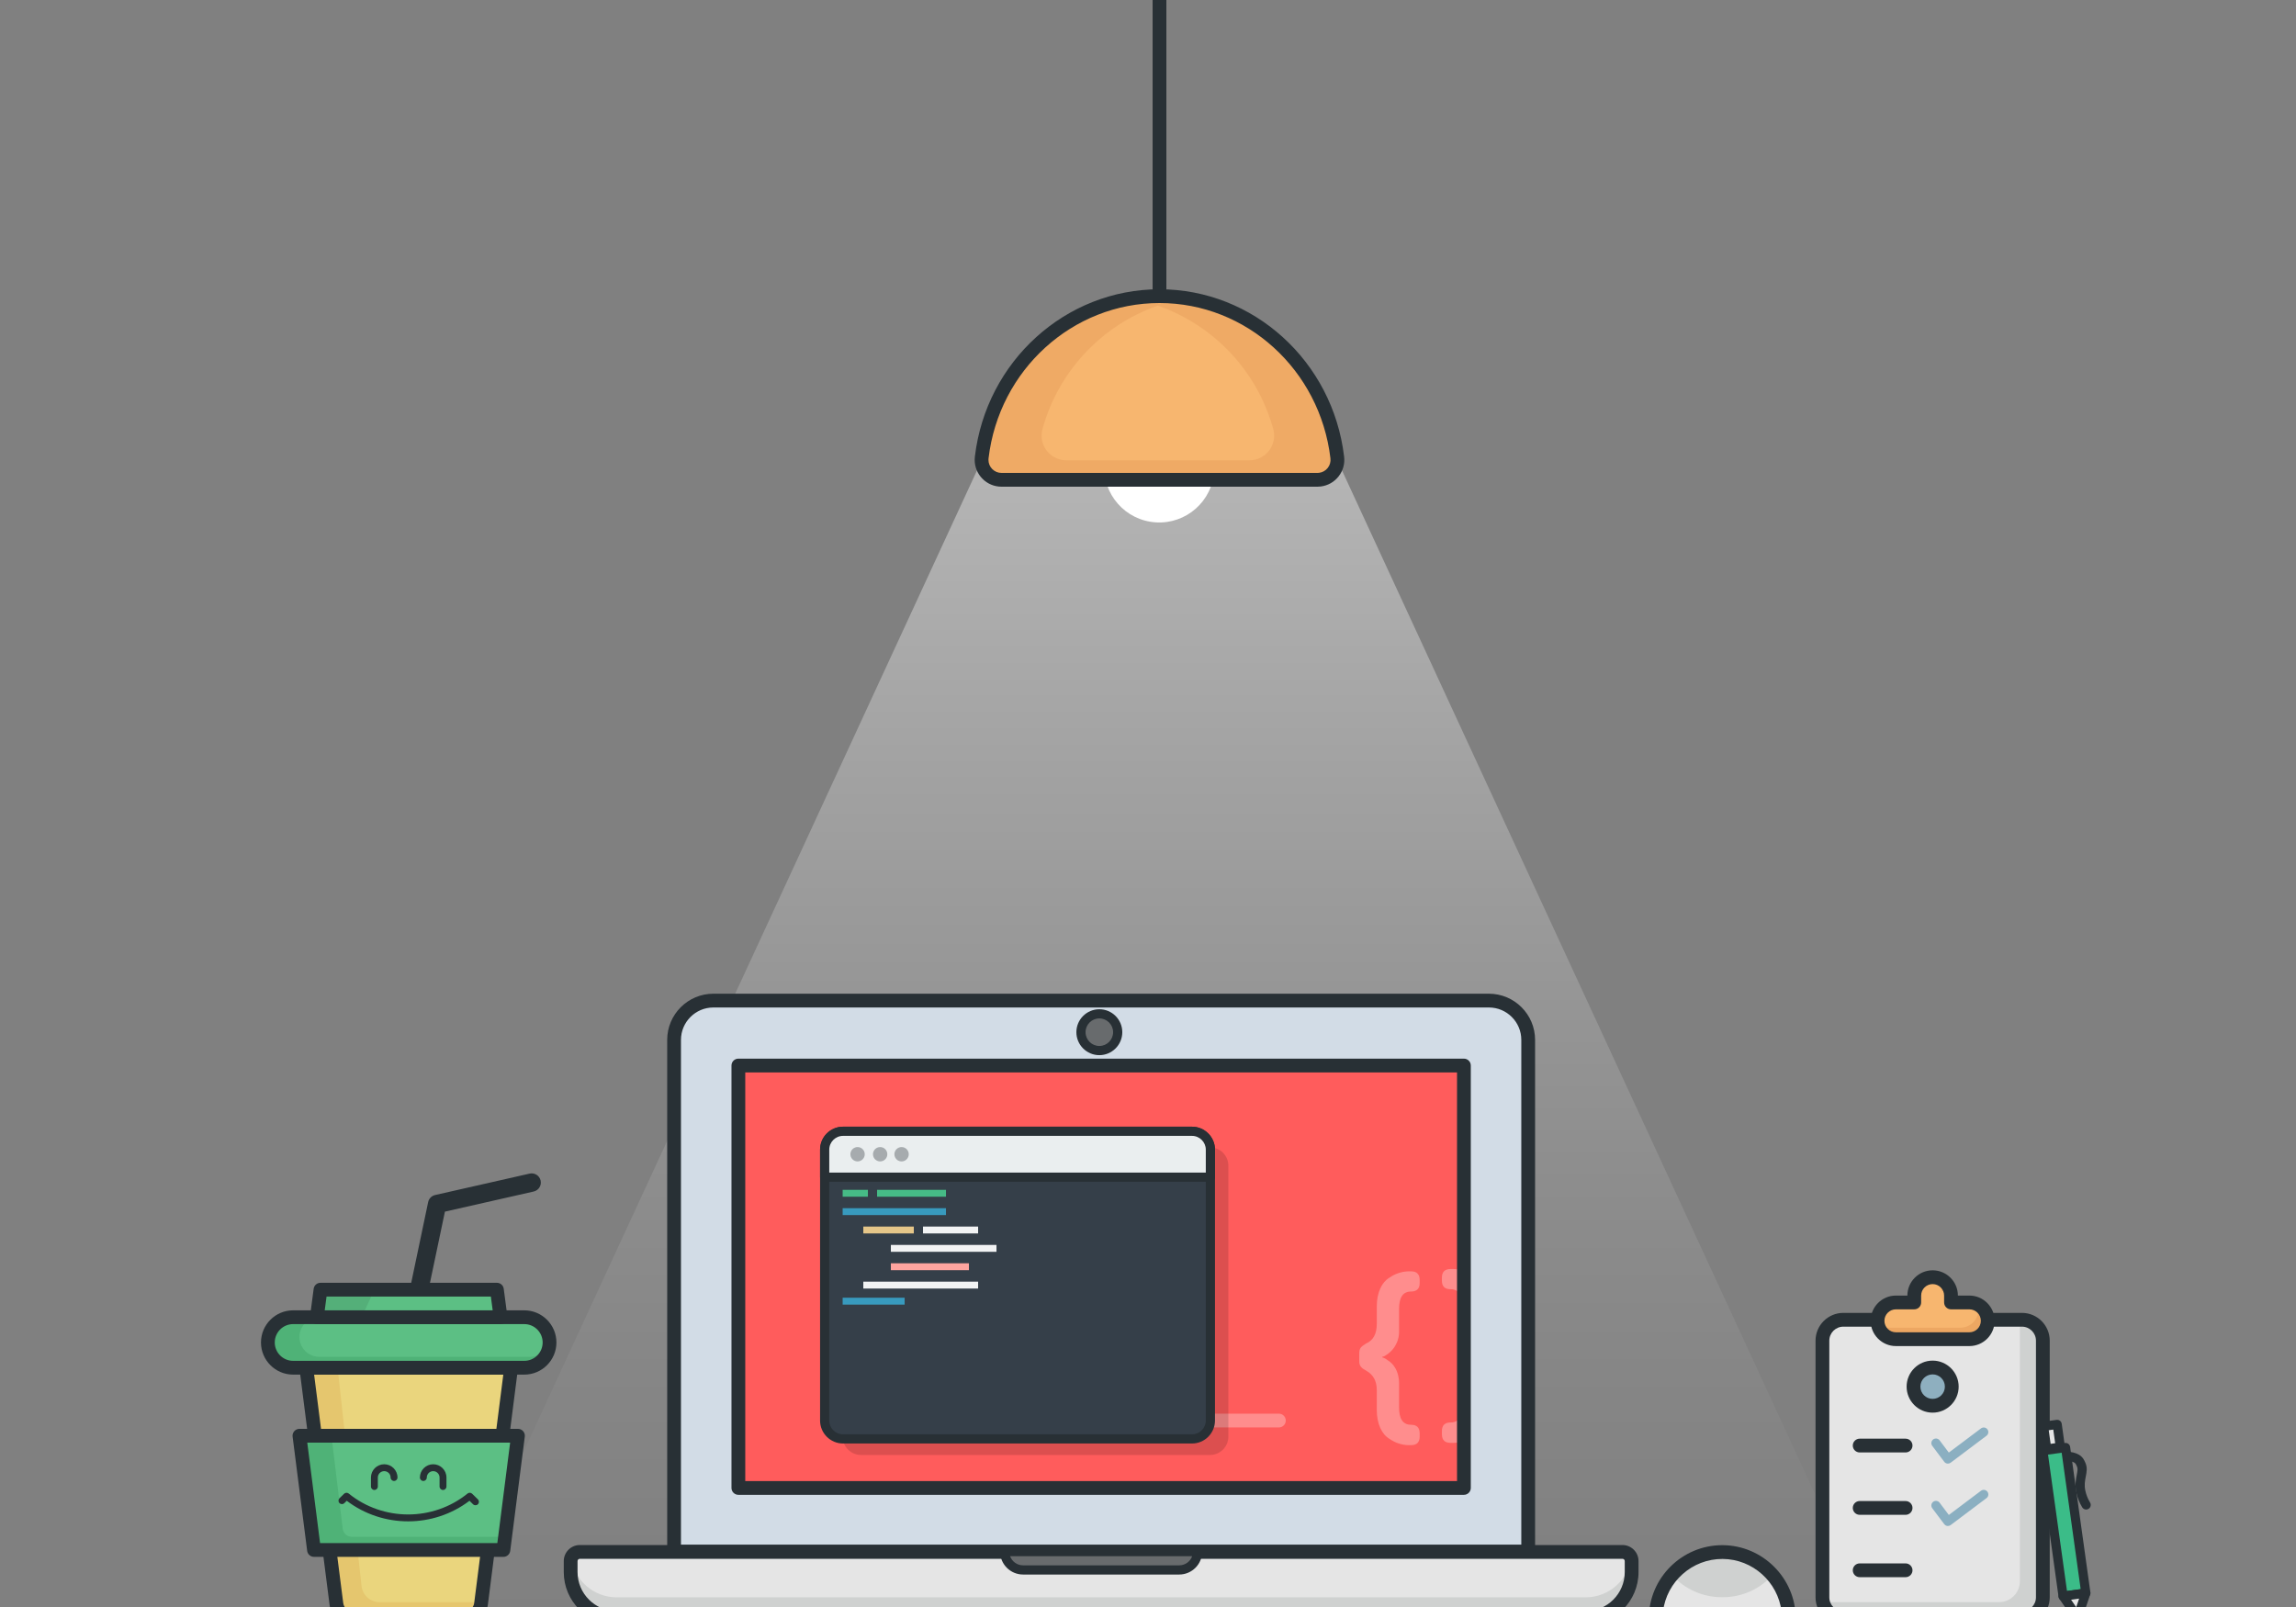 <svg width="1000" height="700" xmlns="http://www.w3.org/2000/svg">
 <rect width="100%" height="100%" fill="#808080" stroke="none"/>
 <defs>
  <linearGradient y2="1.035" x2="0.5" y1="-0.014" x1="0.5" id="SVGID_1_">
   <stop stop-color="#FFFFFF" offset="0"/>
   <stop stop-color="#FFFFFF" stop-opacity="0.864" offset="0.093"/>
   <stop stop-color="#FFFFFF" stop-opacity="0.605" offset="0.284"/>
   <stop stop-color="#FFFFFF" stop-opacity="0.389" offset="0.466"/>
   <stop stop-color="#FFFFFF" stop-opacity="0.221" offset="0.633"/>
   <stop stop-color="#FFFFFF" stop-opacity="0.1" offset="0.784"/>
   <stop stop-color="#FFFFFF" stop-opacity="0.026" offset="0.911"/>
   <stop stop-color="#FFFFFF" stop-opacity="0" offset="1"/>
  </linearGradient>
 </defs>
 <g>
  <title>background</title>
  <rect fill="none" id="canvas_background" height="702" width="1002" y="-1" x="-1"/>
 </g>
 <g>
  <title>Layer 1</title>
  <g id="svg_1">
   <g id="Layer_1_1_">
    <polygon id="svg_2" points="813.971,701.562 196.043,701.562     427.014,201.676 583,201.676   " fill="url(#SVGID_1_)" opacity="0.43"/>
    <g id="svg_3">
     <path id="svg_4" d="m182.566,565.775c-0.272,0 -0.548,-0.028 -0.825,-0.086c-2.162,-0.454 -3.547,-2.574 -3.093,-4.736l7.832,-37.326c0.321,-1.531 1.505,-2.734 3.03,-3.08l41.168,-9.333c2.156,-0.487 4.297,0.863 4.785,3.017c0.489,2.155 -0.862,4.297 -3.017,4.786l-38.665,8.766l-7.305,34.813c-0.395,1.884 -2.058,3.179 -3.91,3.179z" fill="#283035"/>
    </g>
    <path id="svg_5" d="m310.7,435.853l337.778,0c9.451,0 17.113,7.662 17.113,17.113l0,222.887l0,0l-372,0l0,0l0,-222.888c0.001,-9.449 7.66,-17.11 17.109,-17.112z" fill="#D2DCE6"/>
    <g id="svg_6">
     <path id="svg_7" d="m665.591,678.854l-372,0c-1.657,0 -3,-1.343 -3,-3l0,-222.889c0.001,-11.087 9.022,-20.109 20.109,-20.112l0,0l337.778,0c11.09,0 20.112,9.022 20.112,20.113l0,222.888c0.001,1.657 -1.342,3 -2.999,3zm-369,-6l366,0l0,-219.888c0,-7.782 -6.331,-14.113 -14.112,-14.113l-337.779,0l0,0c-7.779,0.001 -14.109,6.333 -14.11,14.112l0,219.889l0.001,0z" fill="#283035"/>
    </g>
    <rect id="svg_8" height="184" width="316" fill="#FF5C5C" y="464.136" x="321.591"/>
    <g id="svg_9" opacity="0.3">
     <path id="svg_10" d="m557.007,621.781l-52,0c-1.657,0 -3,-1.343 -3,-3s1.343,-3 3,-3l52,0c1.657,0 3,1.343 3,3s-1.343,3 -3,3z" fill="#FFFFFF"/>
    </g>
    <g id="svg_11" opacity="0.3">
     <path id="svg_12" d="m631.78,561.585c2.06,-0.13 3.94,1.17 4.547,3.143l0,-11.455c-1.098,-0.321 -2.236,-0.487 -3.38,-0.492l-1.167,0c-2.516,0 -3.774,1.258 -3.773,3.773l0,1.346c0,2.427 1.257,3.685 3.773,3.685z" fill="#FFFFFF"/>
     <path id="svg_13" d="m636.327,616.494c-0.618,1.962 -2.494,3.249 -4.547,3.12c-2.516,0 -3.774,1.257 -3.773,3.772l0,1.348c0,2.515 1.258,3.772 3.773,3.773l1.167,0c1.144,-0.005 2.282,-0.171 3.38,-0.492l0,-11.521z" fill="#FFFFFF"/>
    </g>
    <g id="svg_14">
     <path id="svg_15" d="m637.591,651.136l-316,0c-1.657,0 -3,-1.343 -3,-3l0,-184c0,-1.657 1.343,-3 3,-3l316,0c1.657,0 3,1.343 3,3l0,184c0,1.657 -1.343,3 -3,3zm-313,-6l310,0l0,-178l-310,0l0,178z" fill="#283035"/>
    </g>
    <path id="svg_16" d="m252.543,676l454.1,0c2.209,0 4,1.791 4,4l0,4.791c0,11.046 -8.954,20 -20,20l-422.1,0c-11.046,0 -20,-8.954 -20,-20l0,-4.791c0,-2.209 1.791,-4 4,-4z" fill="#E5E5E5"/>
    <path id="svg_17" d="m690.639,695.787l-422.1,0c-9.913,-0.007 -18.323,-7.279 -19.761,-17.087c-0.151,0.417 -0.23,0.857 -0.235,1.3l0,4.791c0,11.046 8.954,20 20,20l422.1,0c11.046,0 20,-8.954 20,-20l0,-4.791c-0.005,-0.443 -0.084,-0.883 -0.235,-1.3c-1.438,9.811 -9.853,17.084 -19.769,17.087z" fill="#CFD1D0"/>
    <g id="svg_18">
     <path id="svg_19" d="m690.643,707.791l-422.1,0c-12.682,0 -23,-10.317 -23,-23l0,-4.791c0,-3.859 3.14,-7 7,-7l454.1,0c3.859,0 7,3.141 7,7l0,4.791c0,12.683 -10.318,23 -23,23zm-438.1,-28.791c-0.551,0 -1,0.448 -1,1l0,4.791c0,9.374 7.626,17 17,17l422.1,0c9.374,0 17,-7.626 17,-17l0,-4.791c0,-0.552 -0.448,-1 -1,-1l-454.1,0z" fill="#283035"/>
    </g>
    <path id="svg_20" d="m437.591,675.853l84,0l0,0l0,0c0,4.418 -3.582,8 -8,8l-68,0c-4.418,0 -8,-3.582 -8,-8l0,0l0,0z" fill="#686B6D"/>
    <g id="svg_21">
     <path id="svg_22" d="m513.591,685.854l-68,0c-5.514,0 -10,-4.486 -10,-10c0,-1.104 0.896,-2 2,-2l84,0c1.104,0 2,0.896 2,2c0,5.513 -4.487,10 -10,10zm-73.657,-8c0.825,2.328 3.05,4 5.657,4l68,0c2.607,0 4.832,-1.672 5.657,-4l-79.314,0z" fill="#283035"/>
    </g>
    <circle id="svg_23" r="8" cy="449.619" cx="478.804" fill="#686B6D"/>
    <g id="svg_24">
     <path id="svg_25" d="m478.804,459.619c-5.514,0 -10,-4.486 -10,-10s4.486,-10 10,-10s10,4.486 10,10s-4.486,10 -10,10zm0,-16c-3.309,0 -6,2.691 -6,6s2.691,6 6,6s6,-2.691 6,-6s-2.691,-6 -6,-6z" fill="#283035"/>
    </g>
    <path id="svg_26" d="m153.455,704.787l49.1,0c3.524,0 6.498,-2.619 6.944,-6.115l13.115,-102.9l-89.214,0l13.116,102.9c0.445,3.494 3.417,6.113 6.939,6.115z" fill="#EAD57D"/>
    <path id="svg_27" d="m147.048,595.774l10.406,95.034c0.443,4.048 3.863,7.114 7.935,7.114l44.211,0l-0.095,0.75c-0.446,3.496 -3.42,6.115 -6.944,6.115l-49.1,0c-3.524,0 -6.498,-2.62 -6.943,-6.115l-13.118,-102.898l13.648,0z" fill="#E5C66E"/>
    <g id="svg_28">
     <path id="svg_29" d="m202.555,707.787l-49.1,0c-0.001,0 -0.001,0 -0.002,0c-5.017,-0.004 -9.278,-3.76 -9.913,-8.736l-13.116,-102.9c-0.109,-0.854 0.155,-1.715 0.725,-2.361c0.569,-0.647 1.39,-1.018 2.251,-1.018l89.214,0c0.862,0 1.682,0.37 2.251,1.018c0.569,0.646 0.833,1.507 0.725,2.361l-13.115,102.9c-0.634,4.98 -4.899,8.736 -9.92,8.736zm-49.097,-6l49.098,0c2.008,0 3.714,-1.502 3.968,-3.494l12.684,-99.521l-82.4,0l12.686,99.521c0.252,1.99 1.957,3.492 3.964,3.494z" fill="#283035"/>
    </g>
    <polygon id="svg_30" points="219.25,675.164 225.593,625.397 130.42,625.397 136.763,675.164   " fill="#5CBF84"/>
    <polygon id="svg_31" points="219.25,675.164 225.593,625.397 130.42,625.397 136.763,675.164   " fill="#4FB277"/>
    <path id="svg_32" d="m218.856,669.414l5.319,-44.017l-79.808,0l4.9,40.524c0.241,1.993 1.933,3.493 3.941,3.493l65.648,0z" fill="#5CBF84"/>
    <g id="svg_33">
     <path id="svg_34" d="m219.25,678.164l-82.487,0c-1.51,0 -2.785,-1.123 -2.976,-2.621l-6.343,-49.768c-0.109,-0.854 0.155,-1.715 0.725,-2.361c0.569,-0.647 1.39,-1.018 2.251,-1.018l95.173,0c0.862,0 1.682,0.37 2.251,1.018c0.569,0.646 0.833,1.507 0.725,2.361l-6.343,49.768c-0.191,1.498 -1.466,2.621 -2.976,2.621zm-79.845,-6l77.203,0l5.578,-43.768l-88.359,0l5.578,43.768z" fill="#283035"/>
    </g>
    <path id="svg_35" d="m228.346,595.773l-100.678,0c-6.075,0 -11,-4.925 -11,-11l0,0c0,-6.075 4.925,-11 11,-11l100.678,0c6.075,0 11,4.925 11,11l0,0c0,6.075 -4.925,11 -11,11z" fill="#5CBF84"/>
    <path id="svg_36" d="m228.346,595.773l-100.678,0c-6.075,0 -11,-4.925 -11,-11l0,0c0,-6.075 4.925,-11 11,-11l100.678,0c6.075,0 11,4.925 11,11l0,0c0,6.075 -4.925,11 -11,11z" fill="#4FB277"/>
    <path id="svg_37" d="m230.72,591.023l-91.676,0c-4.763,0 -8.625,-3.862 -8.625,-8.625l0,0c0,-4.763 3.862,-8.625 8.625,-8.625l91.676,0c4.763,0 8.625,3.862 8.625,8.625l0,0c0,4.763 -3.862,8.625 -8.625,8.625z" fill="#5CBF84"/>
    <g id="svg_38">
     <path id="svg_39" d="m228.346,598.773l-100.678,0c-7.72,0 -14,-6.28 -14,-14s6.28,-14 14,-14l100.678,0c7.72,0 14,6.28 14,14s-6.28,14 -14,14zm-100.678,-22c-4.411,0 -8,3.589 -8,8s3.589,8 8,8l100.678,0c4.411,0 8,-3.589 8,-8s-3.589,-8 -8,-8l-100.678,0z" fill="#283035"/>
    </g>
    <polygon id="svg_40" points="138.006,573.774 218.006,573.774 216.423,561.774 139.59,561.774   " fill="#5CBF84"/>
    <polygon id="svg_41" points="139.59,561.774 163.062,561.774 157.506,573.774 138.006,573.774   " fill="#54AF79"/>
    <g id="svg_42">
     <path id="svg_43" d="m218.006,576.774l-80,0c-0.864,0 -1.686,-0.373 -2.256,-1.022s-0.832,-1.514 -0.718,-2.37l1.584,-12c0.197,-1.492 1.469,-2.607 2.974,-2.607l76.833,0c1.505,0 2.777,1.115 2.974,2.607l1.583,12c0.113,0.856 -0.149,1.721 -0.718,2.37c-0.57,0.65 -1.392,1.022 -2.256,1.022zm-76.578,-6l73.156,0l-0.792,-6l-71.572,0l-0.792,6z" fill="#283035"/>
    </g>
    <path id="svg_44" d="m721.134,704.886c0.094,-16.01 13.149,-28.913 29.159,-28.82c15.878,0.093 28.727,12.942 28.82,28.82l-57.979,0z" fill="#E5E5E5"/>
    <path id="svg_45" d="m750.124,695.729c8.388,0.08 16.4,-3.47 21.976,-9.736c-10.422,-12.137 -28.71,-13.528 -40.848,-3.105c-1.112,0.955 -2.15,1.993 -3.105,3.105c5.576,6.266 13.589,9.816 21.977,9.736z" fill="#CFD1D0"/>
    <g id="svg_46">
     <path id="svg_47" d="m779.113,707.886l-57.979,0c-0.799,0 -1.564,-0.318 -2.128,-0.885c-0.562,-0.566 -0.877,-1.334 -0.872,-2.133c0.103,-17.575 14.435,-31.803 31.986,-31.803c0.063,0 0.127,0.001 0.19,0.001c17.433,0.102 31.7,14.368 31.803,31.802c0.005,0.799 -0.31,1.566 -0.872,2.133c-0.563,0.566 -1.329,0.885 -2.128,0.885zm-54.788,-6l51.595,0c-1.573,-12.757 -12.501,-22.742 -25.645,-22.819c-13.277,-0.075 -24.373,9.913 -25.95,22.819z" fill="#283035"/>
    </g>
    <path id="svg_48" d="m375.015,499.781l151.984,0c4.423,0 8.008,3.585 8.008,8.008l0,117.984c0,4.423 -3.585,8.008 -8.008,8.008l-151.984,0c-4.423,0 -8.008,-3.585 -8.008,-8.008l0,-117.984c0,-4.423 3.585,-8.008 8.008,-8.008z" opacity="0.14"/>
    <path id="svg_49" d="m367.182,492.781l151.984,0c4.423,0 8.008,3.585 8.008,8.008l0,117.984c0,4.423 -3.585,8.008 -8.008,8.008l-151.984,0c-4.423,0 -8.008,-3.585 -8.008,-8.008l0,-117.984c0,-4.423 3.585,-8.008 8.008,-8.008z" fill="#353F49"/>
    <g id="svg_50">
     <path id="svg_51" d="m519.166,628.781l-151.984,0c-5.519,0 -10.008,-4.489 -10.008,-10.008l0,-117.984c0,-5.519 4.49,-10.008 10.008,-10.008l151.984,0c5.519,0 10.008,4.489 10.008,10.008l0,117.984c0,5.519 -4.489,10.008 -10.008,10.008zm-151.984,-134c-3.313,0 -6.008,2.695 -6.008,6.008l0,117.984c0,3.312 2.695,6.008 6.008,6.008l151.984,0c3.312,0 6.008,-2.695 6.008,-6.008l0,-117.984c0,-3.312 -2.695,-6.008 -6.008,-6.008l-151.984,0z" fill="#283035"/>
    </g>
    <path id="svg_52" d="m367.181,492.781l151.985,0c4.423,0 8.008,3.585 8.008,8.008l0,11.992l0,0l-168,0l0,0l0,-11.992c0,-4.422 3.585,-8.007 8.007,-8.008z" fill="#EAEEEF"/>
    <g id="svg_53">
     <path id="svg_54" d="m527.174,514.781l-168,0c-1.104,0 -2,-0.896 -2,-2l0,-11.992c0,-5.518 4.489,-10.007 10.007,-10.008l0,0l151.985,0c5.519,0 10.008,4.489 10.008,10.008l0,11.992c0,1.105 -0.896,2 -2,2zm-166,-4l164,0l0,-9.992c0,-3.312 -2.695,-6.008 -6.008,-6.008l-151.985,0c-3.312,0 -6.007,2.695 -6.007,6.008l0,9.992z" fill="#283035"/>
    </g>
    <circle id="svg_55" r="3.125" cy="502.781" cx="373.507" fill="#283035" opacity="0.35"/>
    <circle id="svg_56" r="3.125" cy="502.781" cx="383.34" fill="#283035" opacity="0.35"/>
    <circle id="svg_57" r="3.125" cy="502.781" cx="392.674" fill="#283035" opacity="0.35"/>
    <g id="svg_58">
     <rect id="svg_59" height="3" width="11" fill="#46BB86" y="518.281" x="367.007"/>
    </g>
    <g id="svg_60">
     <rect id="svg_61" height="3" width="30" fill="#46BB86" y="518.281" x="382.007"/>
    </g>
    <g id="svg_62">
     <rect id="svg_63" height="3" width="45" fill="#389ABE" y="526.281" x="367.007"/>
    </g>
    <g id="svg_64">
     <rect id="svg_65" height="3" width="22" fill="#E5C689" y="534.281" x="376.007"/>
    </g>
    <g id="svg_66">
     <rect id="svg_67" height="3" width="24" fill="#F2F3F4" y="534.281" x="402.007"/>
    </g>
    <g id="svg_68">
     <rect id="svg_69" height="3" width="46" fill="#F2F3F4" y="542.281" x="388.007"/>
    </g>
    <g id="svg_70">
     <rect id="svg_71" height="3" width="34" fill="#FFA49F" y="550.281" x="388.007"/>
    </g>
    <g id="svg_72">
     <rect id="svg_73" height="3" width="50" fill="#F2F3F4" y="558.281" x="376.007"/>
    </g>
    <g id="svg_74">
     <rect id="svg_75" height="3" width="27" fill="#389ABE" y="565.281" x="367.007"/>
    </g>
    <g id="svg_76" opacity="0.3">
     <path id="svg_77" d="m599.643,605.522c0,-3.952 -1.528,-6.736 -4.582,-8.443c-2.156,-1.168 -3.054,-2.067 -3.054,-4.132l0,-3.5c0,-2.425 1.078,-2.964 2.964,-4.222c3.144,-1.347 4.672,-4.221 4.672,-8.533l0,-7.636c0,-6.108 2.245,-10.6 5.479,-12.486c2.419,-1.725 5.294,-2.694 8.264,-2.785l1.168,0c2.515,0 3.772,1.258 3.773,3.773l0,1.342c0,2.425 -1.258,3.683 -3.773,3.683c-3.5,0 -5.21,2.515 -5.21,7.635l0,9.432c0.182,4.676 -2.38,9.029 -6.557,11.139l-0.809,0.269l0,0.18c0.922,0.272 1.778,0.731 2.515,1.348c2.246,1.346 4.851,4.491 4.851,9.97l0,10.51c0,5.03 1.707,7.546 5.21,7.546c2.515,0 3.772,1.257 3.773,3.772l0,1.348c0,2.515 -1.258,3.772 -3.773,3.773l-1.168,0c-2.969,-0.091 -5.845,-1.06 -8.264,-2.785c-3.234,-1.886 -5.479,-6.467 -5.479,-12.486l0,-8.712z" fill="#FFFFFF"/>
    </g>
    <g id="svg_78">
     <path id="svg_79" d="m177.755,662.688c-9.439,0 -18.879,-2.987 -26.727,-8.96l-1.06,1.03c-0.593,0.577 -1.543,0.566 -2.121,-0.029c-0.578,-0.594 -0.564,-1.544 0.029,-2.121l2,-1.945c0.545,-0.53 1.399,-0.57 1.99,-0.09c15.001,12.158 36.776,12.158 51.775,0c0.592,-0.481 1.449,-0.44 1.993,0.093l2.5,2.443c0.593,0.578 0.604,1.528 0.024,2.121c-0.579,0.592 -1.529,0.604 -2.121,0.023l-1.56,-1.523c-7.845,5.971 -17.284,8.958 -26.722,8.958z" fill="#283035"/>
    </g>
    <g id="svg_80">
     <path id="svg_81" d="m163.062,649.021c-0.829,0 -1.5,-0.672 -1.5,-1.5l0,-3.921c0,-3.188 2.593,-5.78 5.781,-5.78c3.188,0 5.781,2.593 5.781,5.78c0,0.828 -0.671,1.5 -1.5,1.5s-1.5,-0.672 -1.5,-1.5c0,-1.533 -1.248,-2.78 -2.781,-2.78c-1.533,0 -2.781,1.247 -2.781,2.78l0,3.922c0,0.828 -0.671,1.499 -1.5,1.499z" fill="#283035"/>
    </g>
    <g id="svg_82">
     <path id="svg_83" d="m192.95,649.021c-0.829,0 -1.5,-0.672 -1.5,-1.5l0,-3.921c0,-1.533 -1.248,-2.78 -2.781,-2.78c-1.533,0 -2.781,1.247 -2.781,2.78c0,0.828 -0.671,1.5 -1.5,1.5s-1.5,-0.672 -1.5,-1.5c0,-3.188 2.593,-5.78 5.781,-5.78c3.188,0 5.781,2.593 5.781,5.78l0,3.922c0,0.828 -0.671,1.499 -1.5,1.499z" fill="#283035"/>
    </g>
    <path id="svg_84" d="m802.841,574.886l77.8,0c5.026,0 9.1,4.074 9.1,9.1l0,111.8c0,5.026 -4.074,9.1 -9.1,9.1l-77.8,0c-5.026,0 -9.1,-4.074 -9.1,-9.1l0,-111.8c0,-5.026 4.074,-9.1 9.1,-9.1z" fill="#E5E5E5"/>
    <path id="svg_85" d="m880.641,574.886l-1.153,0c0.166,0.688 0.251,1.393 0.253,2.1l0,111.8c0,5.026 -4.074,9.1 -9.1,9.1l-76.641,0c0.972,4.1 4.633,6.997 8.847,7l77.8,0c5.026,0 9.1,-4.074 9.1,-9.1l0,-111.8c0,-5.026 -4.074,-9.1 -9.1,-9.1c-0.002,0 -0.004,0 -0.006,0z" fill="#CFD1D0"/>
    <g id="svg_86">
     <path id="svg_87" d="m880.641,707.886l-77.8,0c-6.672,0 -12.1,-5.428 -12.1,-12.1l0,-111.8c0,-6.672 5.428,-12.101 12.1,-12.101l77.8,0c6.672,0 12.101,5.429 12.101,12.101l0,111.8c-0.001,6.672 -5.43,12.1 -12.101,12.1zm-77.8,-130c-3.363,0 -6.1,2.736 -6.1,6.101l0,111.8c0,3.363 2.736,6.1 6.1,6.1l77.8,0c3.364,0 6.101,-2.736 6.101,-6.1l0,-111.8c0,-3.364 -2.736,-6.101 -6.101,-6.101l-77.8,0z" fill="#283035"/>
    </g>
    <path id="svg_88" d="m857.741,567.342l-8,0l0,-3c0,-4.418 -3.582,-8 -8,-8s-8,3.582 -8,8l0,3l-8,0c-4.418,0 -8,3.582 -8,8s3.582,8 8,8l32,0c4.418,0 8,-3.582 8,-8s-3.582,-8 -8,-8z" fill="#F7B66F"/>
    <path id="svg_89" d="m861.458,568.262c1.163,4.248 -1.337,8.634 -5.585,9.797c-0.695,0.19 -1.412,0.285 -2.132,0.283l-32,0c-1.295,0.001 -2.571,-0.315 -3.717,-0.919c0.94,3.49 4.103,5.916 7.717,5.919l32,0c4.418,-0.004 7.997,-3.589 7.992,-8.008c-0.003,-2.968 -1.648,-5.69 -4.275,-7.072z" fill="#EDA762"/>
    <path id="svg_90" d="m845.741,559.342l0,3l3.738,0c-0.564,-2.185 -2.024,-4.029 -4.021,-5.08c0.186,0.678 0.281,1.377 0.283,2.08z" fill="#EDA762"/>
    <g id="svg_91">
     <path id="svg_92" d="m857.741,586.342l-32,0c-6.065,0 -11,-4.935 -11,-11s4.935,-11 11,-11l5,0c0,-6.065 4.935,-11 11,-11s11,4.935 11,11l5,0c6.065,0 11,4.935 11,11s-4.934,11 -11,11zm-32,-16c-2.757,0 -5,2.243 -5,5s2.243,5 5,5l32,0c2.757,0 5,-2.243 5,-5s-2.243,-5 -5,-5l-8,0c-1.657,0 -3,-1.343 -3,-3l0,-3c0,-2.757 -2.243,-5 -5,-5s-5,2.243 -5,5l0,3c0,1.657 -1.343,3 -3,3l-8,0z" fill="#283035"/>
    </g>
    <circle id="svg_93" r="8.333" cy="604.009" cx="841.741" fill="#8EAFBF"/>
    <g id="svg_94">
     <path id="svg_95" d="m841.741,615.342c-6.249,0 -11.333,-5.084 -11.333,-11.333s5.084,-11.333 11.333,-11.333s11.333,5.084 11.333,11.333s-5.084,11.333 -11.333,11.333zm0,-16.666c-2.94,0 -5.333,2.393 -5.333,5.333s2.393,5.333 5.333,5.333s5.333,-2.393 5.333,-5.333s-2.392,-5.333 -5.333,-5.333z" fill="#283035"/>
    </g>
    <g id="svg_96">
     <path id="svg_97" d="m829.964,632.676l-20,0c-1.657,0 -3,-1.343 -3,-3s1.343,-3 3,-3l20,0c1.657,0 3,1.343 3,3s-1.343,3 -3,3z" fill="#283035"/>
    </g>
    <g id="svg_98">
     <path id="svg_99" d="m829.964,659.842l-20,0c-1.657,0 -3,-1.343 -3,-3s1.343,-3 3,-3l20,0c1.657,0 3,1.343 3,3s-1.343,3 -3,3z" fill="#283035"/>
    </g>
    <g id="svg_100">
     <path id="svg_101" d="m829.964,687.009l-20,0c-1.657,0 -3,-1.343 -3,-3s1.343,-3 3,-3l20,0c1.657,0 3,1.343 3,3s-1.343,3 -3,3z" fill="#283035"/>
    </g>
    <g id="svg_102">
     <path id="svg_103" d="m848.394,637.541c-0.607,0 -1.207,-0.275 -1.601,-0.798l-5.214,-6.935c-0.664,-0.883 -0.486,-2.137 0.396,-2.801c0.885,-0.662 2.137,-0.485 2.801,0.396l4.012,5.336l14.006,-10.528c0.885,-0.663 2.138,-0.484 2.801,0.396c0.664,0.883 0.486,2.137 -0.396,2.801l-15.604,11.73c-0.362,0.272 -0.783,0.403 -1.201,0.403z" fill="#8BAFC1"/>
    </g>
    <g id="svg_104">
     <path id="svg_105" d="m848.392,664.708c-0.094,0 -0.188,-0.007 -0.28,-0.02c-0.525,-0.074 -1,-0.354 -1.318,-0.778l-5.214,-6.937c-0.664,-0.884 -0.486,-2.137 0.396,-2.801c0.885,-0.663 2.139,-0.485 2.801,0.396l4.012,5.338l14.006,-10.529c0.885,-0.663 2.138,-0.484 2.801,0.396c0.664,0.883 0.486,2.137 -0.396,2.801l-15.604,11.731c-0.351,0.263 -0.774,0.403 -1.204,0.403z" fill="#8BAFC1"/>
    </g>
    <rect id="svg_106" height="64" width="10" fill="#3BBC88" transform="matrix(0.991,-0.138,0.138,0.991,-82.786,130.245) " y="630.916" x="894.103"/>
    <g id="svg_107">
     <path id="svg_108" d="m898.561,697.3c-0.433,0 -0.856,-0.141 -1.206,-0.404c-0.423,-0.32 -0.702,-0.795 -0.774,-1.32l-8.82,-63.39c-0.073,-0.525 0.065,-1.058 0.385,-1.481c0.32,-0.423 0.795,-0.702 1.32,-0.774l9.904,-1.378c1.083,-0.161 2.104,0.61 2.256,1.705l8.82,63.389c0.152,1.094 -0.61,2.104 -1.705,2.256l-9.904,1.379c-0.093,0.012 -0.185,0.018 -0.276,0.018zm-6.564,-63.685l8.269,59.428l5.942,-0.827l-8.269,-59.427l-5.942,0.826z" fill="#283035"/>
    </g>
    <polygon id="svg_109" points="908.467,693.92 898.562,695.298 904.893,704.513   " fill="#E5E5E5"/>
    <g id="svg_110">
     <path id="svg_111" d="m904.893,706.513c-0.653,0 -1.272,-0.32 -1.648,-0.867l-6.33,-9.215c-0.393,-0.571 -0.461,-1.306 -0.182,-1.939c0.28,-0.635 0.868,-1.079 1.555,-1.174l9.904,-1.378c0.686,-0.101 1.374,0.171 1.815,0.705c0.442,0.533 0.576,1.258 0.355,1.915l-3.574,10.593c-0.242,0.718 -0.869,1.237 -1.62,1.341c-0.092,0.013 -0.185,0.019 -0.275,0.019zm-2.85,-9.68l2.233,3.25l1.261,-3.736l-3.494,0.486z" fill="#283035"/>
    </g>
    <rect id="svg_112" height="9.996" width="5.997" fill="#E5E5E5" transform="matrix(0.99,-0.138,0.138,0.99,-77.843,129.377) " y="620.829" x="890.707"/>
    <g id="svg_113">
     <path id="svg_114" d="m891.426,633.189c-0.433,0 -0.855,-0.141 -1.205,-0.403c-0.423,-0.32 -0.702,-0.795 -0.775,-1.319l-1.38,-9.899c-0.152,-1.094 0.611,-2.104 1.704,-2.257l5.939,-0.828c1.096,-0.146 2.104,0.61 2.256,1.704l1.381,9.899c0.074,0.525 -0.064,1.058 -0.384,1.481c-0.32,0.423 -0.795,0.702 -1.319,0.775l-5.94,0.828c-0.094,0.014 -0.185,0.019 -0.277,0.019zm0.876,-10.194l0.828,5.939l1.98,-0.276l-0.829,-5.939l-1.979,0.276z" fill="#283035"/>
    </g>
    <g id="svg_115">
     <path id="svg_116" d="m908.602,657.545c-0.676,0 -1.335,-0.342 -1.712,-0.962c-1.242,-2.047 -2.116,-4.275 -2.596,-6.622c-0.639,-3.137 -0.162,-5.574 0.22,-7.533c0.347,-1.776 0.508,-2.744 0.082,-3.637c-0.066,-0.141 -0.131,-0.286 -0.196,-0.437c-0.388,-0.885 -0.693,-1.584 -3.574,-2c-1.093,-0.158 -1.852,-1.172 -1.693,-2.266s1.17,-1.844 2.266,-1.693c4.688,0.677 5.899,2.604 6.666,4.355c0.048,0.108 0.094,0.215 0.143,0.316c1.015,2.128 0.617,4.16 0.233,6.127c-0.347,1.776 -0.705,3.614 -0.227,5.968c0.387,1.893 1.093,3.691 2.097,5.345c0.573,0.944 0.272,2.175 -0.672,2.748c-0.326,0.197 -0.684,0.291 -1.037,0.291z" fill="#283035"/>
    </g>
    <g id="svg_117">
     <path id="svg_118" d="m946.5,707.886l-25.75,0c-1.657,0 -3,-1.343 -3,-3s1.343,-3 3,-3l25.75,0c1.657,0 3,1.343 3,3s-1.343,3 -3,3z" fill="#283035"/>
    </g>
    <g id="svg_119">
     <path id="svg_120" d="m909.5,707.886l-675.167,0c-1.657,0 -3,-1.343 -3,-3s1.343,-3 3,-3l675.167,0c1.657,0 3,1.343 3,3s-1.343,3 -3,3z" fill="#283035"/>
    </g>
    <g id="svg_121">
     <path id="svg_122" d="m222.616,707.886l-107.866,0c-1.657,0 -3,-1.343 -3,-3s1.343,-3 3,-3l107.866,0c1.657,0 3,1.343 3,3s-1.343,3 -3,3z" fill="#283035"/>
    </g>
    <g id="svg_123">
     <path id="svg_124" d="m103.5,707.886l-23.167,0c-1.657,0 -3,-1.343 -3,-3s1.343,-3 3,-3l23.167,0c1.657,0 3,1.343 3,3s-1.343,3 -3,3z" fill="#283035"/>
    </g>
    <ellipse id="svg_125" ry="24" rx="24" cy="203.582" cx="505.007" fill="#FFFFFF" transform="matrix(0.16,-0.987,0.987,0.16,223.161,669.458) "/>
    <path id="svg_126" d="m436.111,209c-4.767,-0.016 -8.619,-3.893 -8.603,-8.661c0.001,-0.345 0.023,-0.689 0.065,-1.031c4.665,-39.608 37.554,-70.308 77.434,-70.308s72.769,30.7 77.433,70.308c0.586,4.731 -2.774,9.041 -7.505,9.627c-0.344,0.043 -0.689,0.064 -1.035,0.065l-137.789,0z" fill="#F7B66F"/>
    <path id="svg_127" d="m517.007,129.944l0,0c-0.258,-0.041 -0.519,-0.07 -0.778,-0.108c-0.909,-0.134 -1.823,-0.255 -2.742,-0.357c-0.418,-0.047 -0.837,-0.085 -1.257,-0.125c-0.762,-0.072 -1.525,-0.137 -2.289,-0.181c-0.444,-0.026 -0.885,-0.059 -1.33,-0.08c-1.195,-0.056 -2.4,-0.093 -3.6,-0.093s-2.4,0.036 -3.588,0.093c-0.549,0.026 -1.094,0.069 -1.64,0.106c-0.59,0.041 -1.18,0.083 -1.767,0.138c-0.72,0.065 -1.436,0.143 -2.15,0.229c-0.349,0.042 -0.7,0.089 -1.044,0.136c-36.024,4.823 -64.327,34.836 -67.512,72.249c-0.315,3.564 2.318,6.708 5.882,7.024c0.186,0.016 0.372,0.025 0.558,0.025l142.518,0c3.562,0.01 6.457,-2.868 6.468,-6.43c0.001,-0.172 -0.006,-0.343 -0.019,-0.514c-3.088,-36.836 -30.517,-66.538 -65.71,-72.112zm-62.976,56.985c6.905,-25.09 25.68,-45.196 50.24,-53.8c24.582,8.587 43.381,28.696 50.294,53.8c1.551,5.738 -1.842,11.647 -7.58,13.198c-0.927,0.251 -1.884,0.376 -2.844,0.373l-79.685,0c-5.943,0.021 -10.778,-4.78 -10.798,-10.724c-0.004,-0.961 0.122,-1.919 0.373,-2.847z" fill="#EFAA65"/>
    <g id="svg_128">
     <path id="svg_129" d="m436.178,212c-0.003,0 -0.005,0 -0.008,0c-3.123,-0.009 -6.055,-1.232 -8.256,-3.447c-2.202,-2.214 -3.41,-5.153 -3.401,-8.275c0.001,-0.468 0.031,-0.941 0.089,-1.406c4.928,-41.537 39.496,-72.872 80.405,-72.872c40.911,0 75.478,31.335 80.404,72.888c0.383,3.082 -0.462,6.145 -2.382,8.607c-1.919,2.463 -4.682,4.031 -7.781,4.416c-0.464,0.058 -0.938,0.087 -1.407,0.089l-137.663,0zm0,-6l137.654,0c0.221,0 0.45,-0.015 0.678,-0.043c1.508,-0.188 2.853,-0.951 3.787,-2.149c0.934,-1.198 1.345,-2.689 1.157,-4.196c-4.57,-38.553 -36.575,-67.612 -74.447,-67.612c-37.871,0 -69.877,29.06 -74.45,67.595c-0.03,0.243 -0.044,0.471 -0.045,0.7c-0.004,1.52 0.584,2.95 1.655,4.028c1.07,1.076 2.495,1.672 4.013,1.678l-0.002,0l0,-0.001z" fill="#283035"/>
    </g>
    <g id="svg_130">
     <rect id="svg_131" height="129" width="6" fill="#283035" x="502.007"/>
    </g>
   </g>
  </g>
 </g>
</svg>